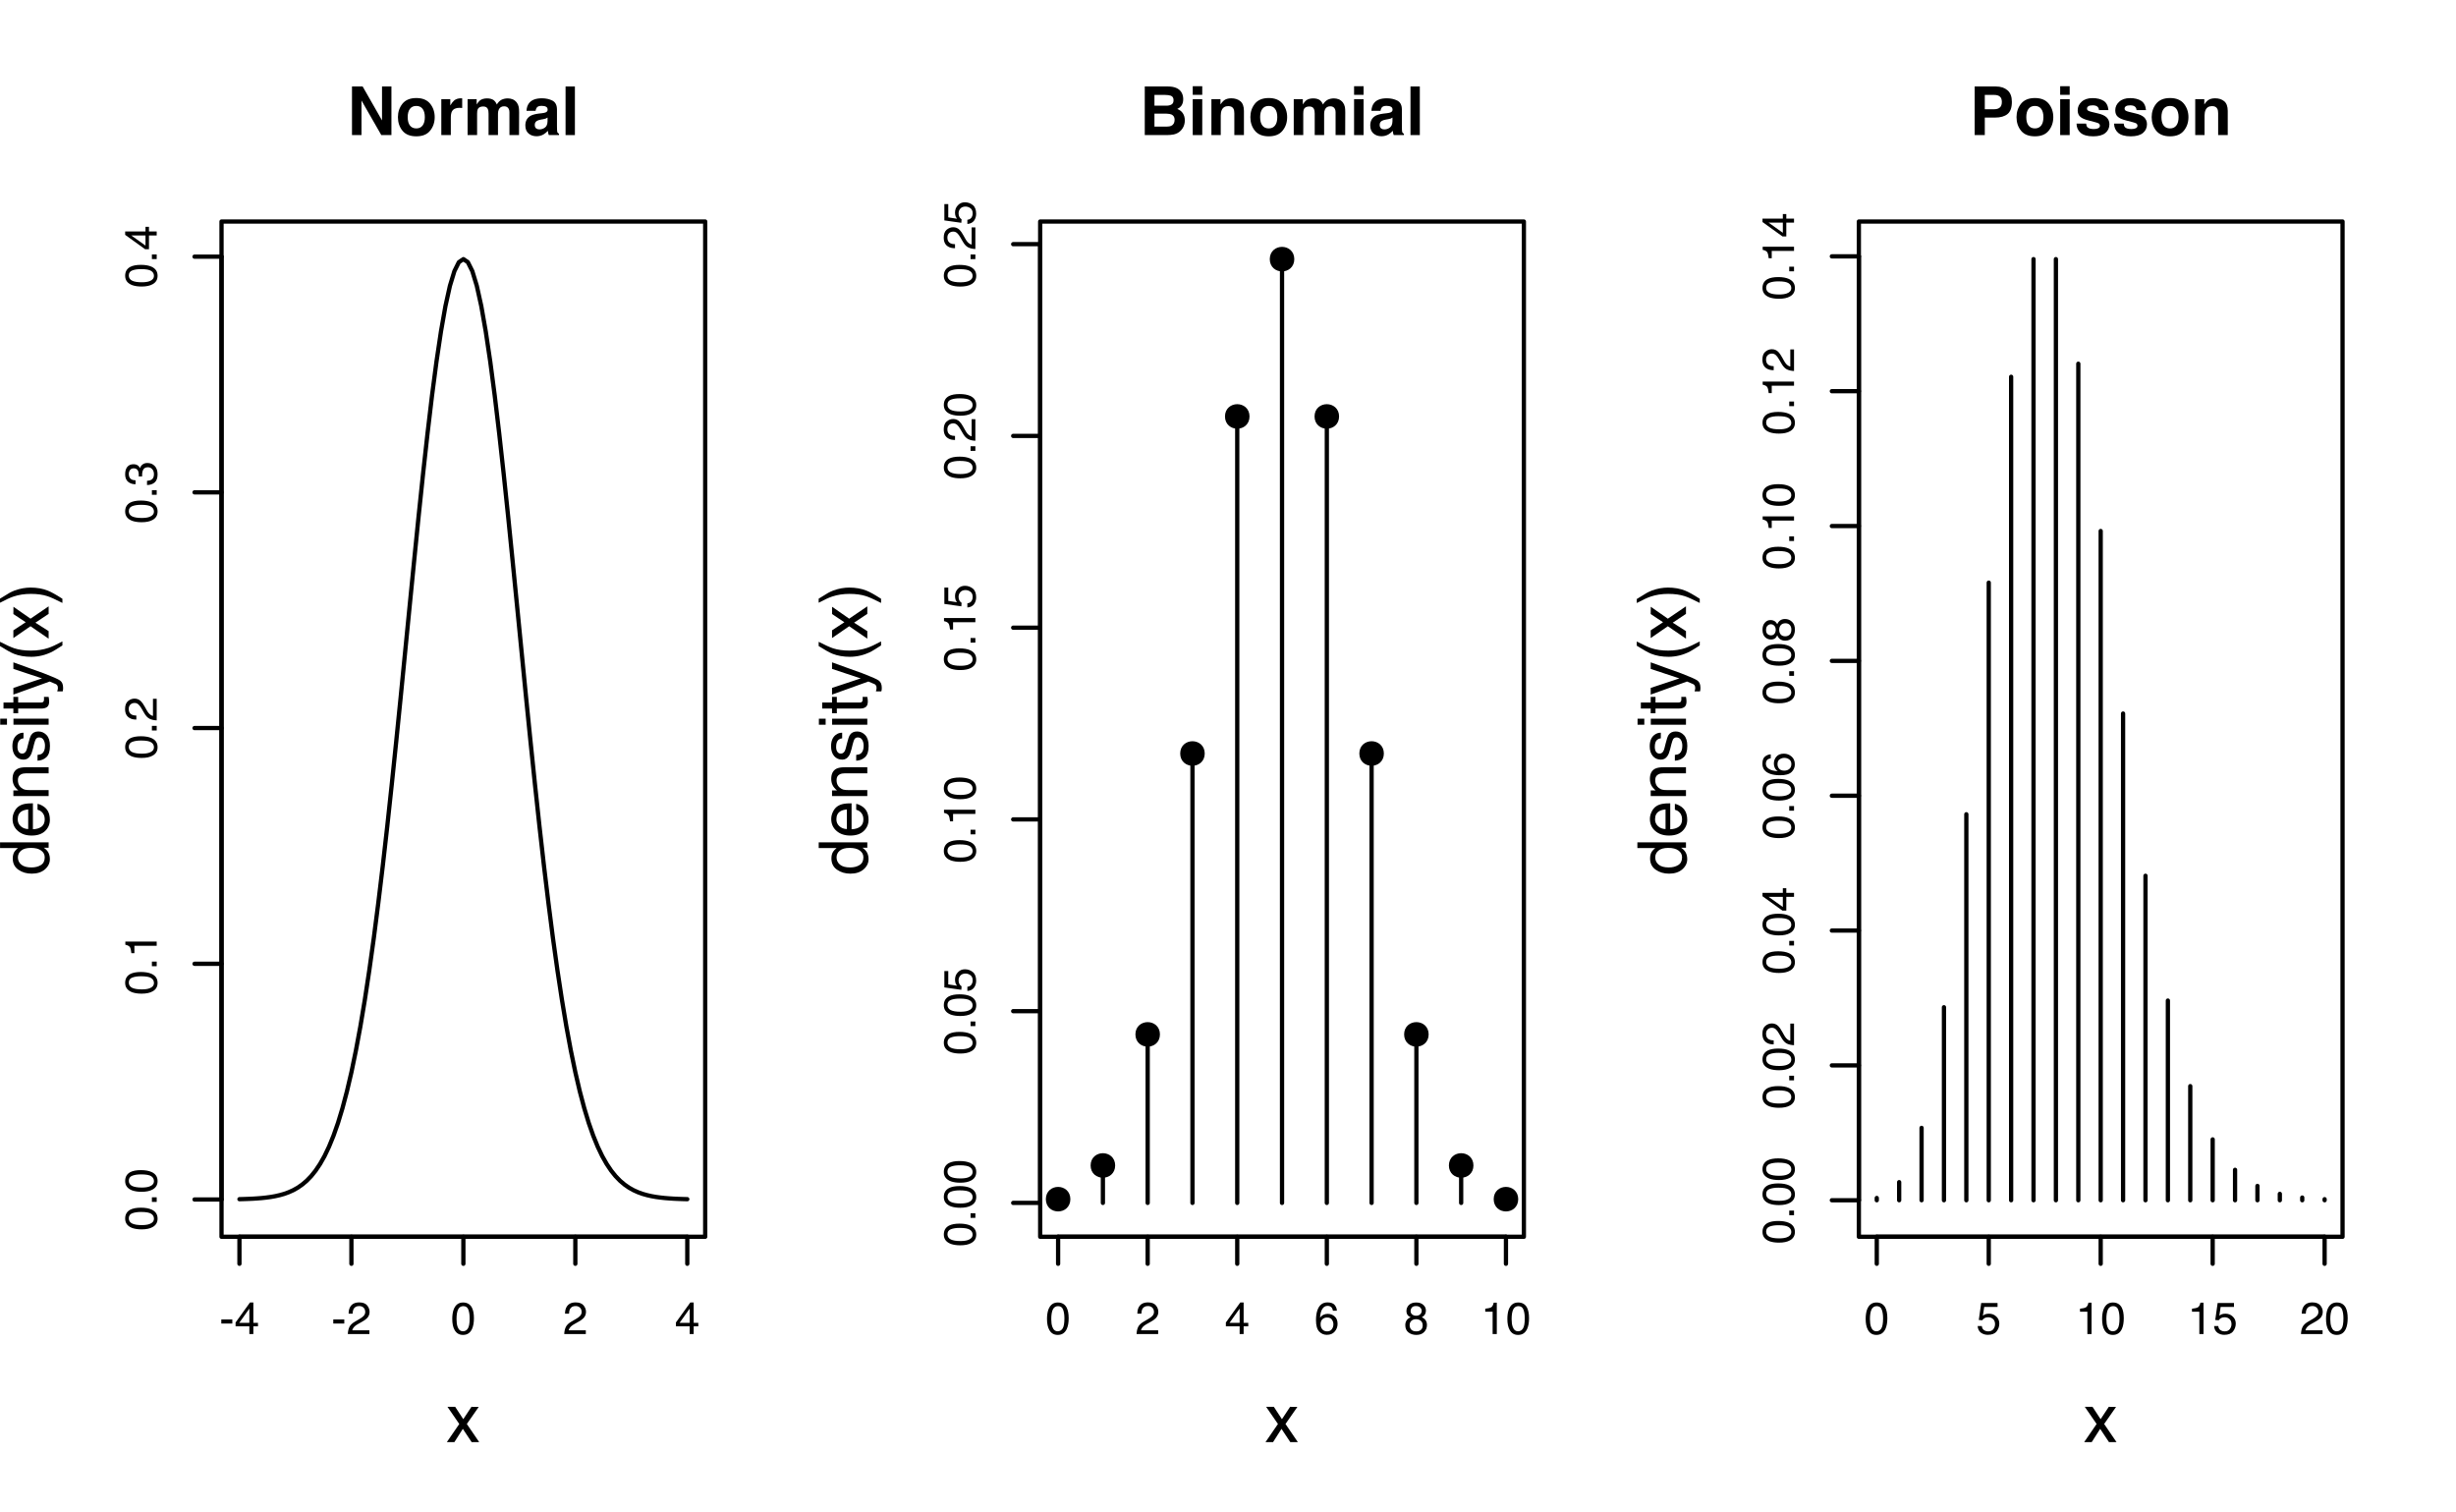 <?xml version="1.0" encoding="UTF-8"?>
<svg xmlns="http://www.w3.org/2000/svg" xmlns:xlink="http://www.w3.org/1999/xlink" width="432pt" height="266pt" viewBox="0 0 432 266" version="1.1">
<defs>
<g>
<symbol overflow="visible" id="glyph0-0">
<path style="stroke:none;" d="M 0.25 0 L 0.25 -5.688 L 4.766 -5.688 L 4.766 0 Z M 4.047 -0.719 L 4.047 -4.969 L 0.969 -4.969 L 0.969 -0.719 Z M 4.047 -0.719 "/>
</symbol>
<symbol overflow="visible" id="glyph0-1">
<path style="stroke:none;" d="M 0.328 -2.562 L 2.266 -2.562 L 2.266 -1.844 L 0.328 -1.844 Z M 0.328 -2.562 "/>
</symbol>
<symbol overflow="visible" id="glyph0-2">
<path style="stroke:none;" d="M 2.625 -1.969 L 2.625 -4.469 L 0.844 -1.969 Z M 2.625 0 L 2.625 -1.359 L 0.203 -1.359 L 0.203 -2.031 L 2.734 -5.547 L 3.328 -5.547 L 3.328 -1.969 L 4.141 -1.969 L 4.141 -1.359 L 3.328 -1.359 L 3.328 0 Z M 2.625 0 "/>
</symbol>
<symbol overflow="visible" id="glyph0-3">
<path style="stroke:none;" d="M 0.25 0 C 0.27 -0.477 0.363 -0.895 0.531 -1.25 C 0.707 -1.602 1.047 -1.922 1.547 -2.203 L 2.297 -2.641 C 2.617 -2.828 2.848 -2.992 2.984 -3.141 C 3.203 -3.348 3.312 -3.594 3.312 -3.875 C 3.312 -4.195 3.211 -4.453 3.016 -4.641 C 2.828 -4.828 2.57 -4.922 2.25 -4.922 C 1.77 -4.922 1.438 -4.738 1.25 -4.375 C 1.156 -4.188 1.102 -3.922 1.094 -3.578 L 0.391 -3.578 C 0.391 -4.055 0.477 -4.445 0.656 -4.75 C 0.957 -5.289 1.488 -5.562 2.25 -5.562 C 2.883 -5.562 3.348 -5.391 3.641 -5.047 C 3.93 -4.703 4.078 -4.32 4.078 -3.906 C 4.078 -3.457 3.922 -3.078 3.609 -2.766 C 3.43 -2.578 3.109 -2.352 2.641 -2.094 L 2.109 -1.797 C 1.859 -1.66 1.66 -1.531 1.516 -1.406 C 1.254 -1.176 1.094 -0.926 1.031 -0.656 L 4.047 -0.656 L 4.047 0 Z M 0.25 0 "/>
</symbol>
<symbol overflow="visible" id="glyph0-4">
<path style="stroke:none;" d="M 2.141 -5.547 C 2.859 -5.547 3.379 -5.25 3.703 -4.656 C 3.941 -4.195 4.062 -3.57 4.062 -2.781 C 4.062 -2.02 3.953 -1.395 3.734 -0.906 C 3.41 -0.195 2.879 0.156 2.141 0.156 C 1.473 0.156 0.977 -0.133 0.656 -0.719 C 0.383 -1.195 0.25 -1.844 0.25 -2.656 C 0.25 -3.281 0.328 -3.82 0.484 -4.281 C 0.797 -5.125 1.348 -5.547 2.141 -5.547 Z M 2.141 -0.484 C 2.492 -0.484 2.773 -0.641 2.984 -0.953 C 3.203 -1.273 3.312 -1.875 3.312 -2.75 C 3.312 -3.375 3.234 -3.891 3.078 -4.297 C 2.93 -4.703 2.633 -4.906 2.188 -4.906 C 1.781 -4.906 1.477 -4.711 1.281 -4.328 C 1.094 -3.941 1 -3.375 1 -2.625 C 1 -2.062 1.062 -1.609 1.188 -1.266 C 1.375 -0.742 1.691 -0.484 2.141 -0.484 Z M 2.141 -0.484 "/>
</symbol>
<symbol overflow="visible" id="glyph0-5">
<path style="stroke:none;" d="M 2.312 -5.562 C 2.938 -5.562 3.367 -5.398 3.609 -5.078 C 3.848 -4.754 3.969 -4.426 3.969 -4.094 L 3.281 -4.094 C 3.238 -4.312 3.176 -4.484 3.094 -4.609 C 2.926 -4.836 2.672 -4.953 2.328 -4.953 C 1.941 -4.953 1.633 -4.77 1.406 -4.406 C 1.176 -4.051 1.047 -3.535 1.016 -2.859 C 1.172 -3.098 1.375 -3.273 1.625 -3.391 C 1.844 -3.492 2.086 -3.547 2.359 -3.547 C 2.828 -3.547 3.234 -3.395 3.578 -3.094 C 3.922 -2.801 4.094 -2.363 4.094 -1.781 C 4.094 -1.27 3.926 -0.82 3.594 -0.438 C 3.27 -0.051 2.805 0.141 2.203 0.141 C 1.68 0.141 1.234 -0.051 0.859 -0.438 C 0.484 -0.832 0.297 -1.5 0.297 -2.438 C 0.297 -3.125 0.379 -3.707 0.547 -4.188 C 0.867 -5.102 1.457 -5.562 2.312 -5.562 Z M 2.266 -0.469 C 2.629 -0.469 2.898 -0.594 3.078 -0.844 C 3.266 -1.094 3.359 -1.383 3.359 -1.719 C 3.359 -2 3.273 -2.266 3.109 -2.516 C 2.953 -2.773 2.66 -2.906 2.234 -2.906 C 1.93 -2.906 1.664 -2.805 1.438 -2.609 C 1.219 -2.41 1.109 -2.113 1.109 -1.719 C 1.109 -1.363 1.207 -1.066 1.406 -0.828 C 1.613 -0.586 1.898 -0.469 2.266 -0.469 Z M 2.266 -0.469 "/>
</symbol>
<symbol overflow="visible" id="glyph0-6">
<path style="stroke:none;" d="M 2.156 -3.219 C 2.457 -3.219 2.695 -3.301 2.875 -3.469 C 3.051 -3.645 3.141 -3.852 3.141 -4.094 C 3.141 -4.289 3.055 -4.477 2.891 -4.656 C 2.723 -4.832 2.469 -4.922 2.125 -4.922 C 1.789 -4.922 1.551 -4.832 1.406 -4.656 C 1.258 -4.477 1.188 -4.273 1.188 -4.047 C 1.188 -3.785 1.281 -3.582 1.469 -3.438 C 1.664 -3.289 1.895 -3.219 2.156 -3.219 Z M 2.203 -0.469 C 2.523 -0.469 2.789 -0.555 3 -0.734 C 3.207 -0.91 3.312 -1.172 3.312 -1.516 C 3.312 -1.867 3.203 -2.141 2.984 -2.328 C 2.766 -2.516 2.484 -2.609 2.141 -2.609 C 1.805 -2.609 1.535 -2.516 1.328 -2.328 C 1.117 -2.141 1.016 -1.879 1.016 -1.547 C 1.016 -1.254 1.109 -1 1.297 -0.781 C 1.492 -0.57 1.797 -0.469 2.203 -0.469 Z M 1.203 -2.953 C 1.016 -3.035 0.863 -3.129 0.75 -3.234 C 0.551 -3.441 0.453 -3.711 0.453 -4.047 C 0.453 -4.461 0.598 -4.816 0.891 -5.109 C 1.191 -5.398 1.617 -5.547 2.172 -5.547 C 2.703 -5.547 3.117 -5.406 3.422 -5.125 C 3.723 -4.852 3.875 -4.531 3.875 -4.156 C 3.875 -3.812 3.785 -3.531 3.609 -3.312 C 3.516 -3.195 3.363 -3.078 3.156 -2.953 C 3.383 -2.848 3.562 -2.727 3.688 -2.594 C 3.938 -2.332 4.062 -2 4.062 -1.594 C 4.062 -1.102 3.895 -0.688 3.562 -0.344 C 3.238 -0.008 2.781 0.156 2.188 0.156 C 1.645 0.156 1.188 0.008 0.812 -0.281 C 0.438 -0.57 0.25 -1 0.25 -1.562 C 0.25 -1.883 0.328 -2.164 0.484 -2.406 C 0.648 -2.645 0.891 -2.828 1.203 -2.953 Z M 1.203 -2.953 "/>
</symbol>
<symbol overflow="visible" id="glyph0-7">
<path style="stroke:none;" d="M 0.766 -3.922 L 0.766 -4.453 C 1.266 -4.504 1.613 -4.586 1.812 -4.703 C 2.008 -4.816 2.156 -5.086 2.25 -5.516 L 2.797 -5.516 L 2.797 0 L 2.062 0 L 2.062 -3.922 Z M 0.766 -3.922 "/>
</symbol>
<symbol overflow="visible" id="glyph0-8">
<path style="stroke:none;" d="M 0.984 -1.406 C 1.023 -1.008 1.207 -0.738 1.531 -0.594 C 1.695 -0.508 1.891 -0.469 2.109 -0.469 C 2.516 -0.469 2.816 -0.598 3.016 -0.859 C 3.211 -1.129 3.312 -1.422 3.312 -1.734 C 3.312 -2.129 3.191 -2.43 2.953 -2.641 C 2.723 -2.848 2.441 -2.953 2.109 -2.953 C 1.867 -2.953 1.66 -2.906 1.484 -2.812 C 1.316 -2.719 1.176 -2.586 1.062 -2.422 L 0.453 -2.469 L 0.875 -5.453 L 3.75 -5.453 L 3.75 -4.766 L 1.406 -4.766 L 1.172 -3.234 C 1.297 -3.328 1.414 -3.398 1.531 -3.453 C 1.738 -3.535 1.977 -3.578 2.25 -3.578 C 2.758 -3.578 3.188 -3.41 3.531 -3.078 C 3.883 -2.754 4.062 -2.344 4.062 -1.844 C 4.062 -1.32 3.898 -0.859 3.578 -0.453 C 3.254 -0.055 2.738 0.141 2.031 0.141 C 1.582 0.141 1.18 0.016 0.828 -0.234 C 0.484 -0.492 0.289 -0.883 0.25 -1.406 Z M 0.984 -1.406 "/>
</symbol>
<symbol overflow="visible" id="glyph1-0">
<path style="stroke:none;" d="M 0 -0.25 L -5.688 -0.25 L -5.688 -4.766 L 0 -4.766 Z M -0.719 -4.047 L -4.969 -4.047 L -4.969 -0.969 L -0.719 -0.969 Z M -0.719 -4.047 "/>
</symbol>
<symbol overflow="visible" id="glyph1-1">
<path style="stroke:none;" d="M -5.547 -2.141 C -5.547 -2.859 -5.25 -3.379 -4.656 -3.703 C -4.195 -3.941 -3.57 -4.062 -2.781 -4.062 C -2.02 -4.062 -1.395 -3.953 -0.906 -3.734 C -0.195 -3.41 0.156 -2.879 0.156 -2.141 C 0.156 -1.473 -0.133 -0.977 -0.719 -0.656 C -1.195 -0.383 -1.844 -0.25 -2.656 -0.25 C -3.281 -0.25 -3.82 -0.328 -4.281 -0.484 C -5.125 -0.797 -5.547 -1.348 -5.547 -2.141 Z M -0.484 -2.141 C -0.484 -2.492 -0.641 -2.773 -0.953 -2.984 C -1.273 -3.203 -1.875 -3.312 -2.75 -3.312 C -3.375 -3.312 -3.891 -3.234 -4.297 -3.078 C -4.703 -2.93 -4.906 -2.633 -4.906 -2.188 C -4.906 -1.781 -4.711 -1.477 -4.328 -1.281 C -3.941 -1.094 -3.375 -1 -2.625 -1 C -2.062 -1 -1.609 -1.062 -1.266 -1.188 C -0.742 -1.375 -0.484 -1.691 -0.484 -2.141 Z M -0.484 -2.141 "/>
</symbol>
<symbol overflow="visible" id="glyph1-2">
<path style="stroke:none;" d="M -0.844 -0.672 L -0.844 -1.484 L 0 -1.484 L 0 -0.672 Z M -0.844 -0.672 "/>
</symbol>
<symbol overflow="visible" id="glyph1-3">
<path style="stroke:none;" d="M -3.922 -0.766 L -4.453 -0.766 C -4.504 -1.266 -4.586 -1.613 -4.703 -1.812 C -4.816 -2.008 -5.086 -2.156 -5.516 -2.25 L -5.516 -2.797 L 0 -2.797 L 0 -2.062 L -3.922 -2.062 Z M -3.922 -0.766 "/>
</symbol>
<symbol overflow="visible" id="glyph1-4">
<path style="stroke:none;" d="M 0 -0.25 C -0.477 -0.27 -0.895 -0.363 -1.25 -0.531 C -1.602 -0.707 -1.922 -1.047 -2.203 -1.547 L -2.641 -2.297 C -2.828 -2.617 -2.992 -2.848 -3.141 -2.984 C -3.348 -3.203 -3.594 -3.312 -3.875 -3.312 C -4.195 -3.312 -4.453 -3.211 -4.641 -3.016 C -4.828 -2.828 -4.922 -2.57 -4.922 -2.25 C -4.922 -1.77 -4.738 -1.438 -4.375 -1.25 C -4.188 -1.156 -3.922 -1.102 -3.578 -1.094 L -3.578 -0.391 C -4.055 -0.391 -4.445 -0.477 -4.75 -0.656 C -5.289 -0.957 -5.562 -1.488 -5.562 -2.25 C -5.562 -2.883 -5.391 -3.348 -5.047 -3.641 C -4.703 -3.93 -4.32 -4.078 -3.906 -4.078 C -3.457 -4.078 -3.078 -3.922 -2.766 -3.609 C -2.578 -3.43 -2.352 -3.109 -2.094 -2.641 L -1.797 -2.109 C -1.66 -1.859 -1.531 -1.66 -1.406 -1.516 C -1.176 -1.254 -0.926 -1.094 -0.656 -1.031 L -0.656 -4.047 L 0 -4.047 Z M 0 -0.25 "/>
</symbol>
<symbol overflow="visible" id="glyph1-5">
<path style="stroke:none;" d="M 0.156 -2.062 C 0.156 -1.406 -0.02 -0.926 -0.375 -0.625 C -0.738 -0.332 -1.18 -0.188 -1.703 -0.188 L -1.703 -0.922 C -1.348 -0.953 -1.086 -1.02 -0.922 -1.125 C -0.629 -1.301 -0.484 -1.625 -0.484 -2.094 C -0.484 -2.457 -0.582 -2.75 -0.781 -2.969 C -0.977 -3.195 -1.227 -3.312 -1.531 -3.312 C -1.914 -3.312 -2.18 -3.191 -2.328 -2.953 C -2.484 -2.723 -2.562 -2.398 -2.562 -1.984 C -2.562 -1.941 -2.562 -1.895 -2.562 -1.844 C -2.562 -1.801 -2.562 -1.754 -2.562 -1.703 L -3.172 -1.703 C -3.16 -1.773 -3.156 -1.832 -3.156 -1.875 C -3.156 -1.926 -3.156 -1.984 -3.156 -2.047 C -3.156 -2.305 -3.195 -2.52 -3.281 -2.688 C -3.426 -2.977 -3.68 -3.125 -4.047 -3.125 C -4.328 -3.125 -4.539 -3.023 -4.688 -2.828 C -4.832 -2.629 -4.906 -2.398 -4.906 -2.141 C -4.906 -1.68 -4.754 -1.363 -4.453 -1.188 C -4.273 -1.082 -4.031 -1.023 -3.719 -1.016 L -3.719 -0.328 C -4.133 -0.328 -4.484 -0.41 -4.766 -0.578 C -5.285 -0.859 -5.547 -1.359 -5.547 -2.078 C -5.547 -2.641 -5.422 -3.07 -5.172 -3.375 C -4.922 -3.688 -4.555 -3.844 -4.078 -3.844 C -3.734 -3.844 -3.457 -3.754 -3.25 -3.578 C -3.113 -3.461 -3.008 -3.316 -2.938 -3.141 C -2.852 -3.422 -2.695 -3.645 -2.469 -3.812 C -2.25 -3.977 -1.973 -4.062 -1.641 -4.062 C -1.109 -4.062 -0.676 -3.883 -0.344 -3.531 C -0.008 -3.188 0.156 -2.695 0.156 -2.062 Z M 0.156 -2.062 "/>
</symbol>
<symbol overflow="visible" id="glyph1-6">
<path style="stroke:none;" d="M -1.969 -2.625 L -4.469 -2.625 L -1.969 -0.844 Z M 0 -2.625 L -1.359 -2.625 L -1.359 -0.203 L -2.031 -0.203 L -5.547 -2.734 L -5.547 -3.328 L -1.969 -3.328 L -1.969 -4.141 L -1.359 -4.141 L -1.359 -3.328 L 0 -3.328 Z M 0 -2.625 "/>
</symbol>
<symbol overflow="visible" id="glyph1-7">
<path style="stroke:none;" d="M -1.406 -0.984 C -1.008 -1.023 -0.738 -1.207 -0.594 -1.531 C -0.508 -1.695 -0.469 -1.891 -0.469 -2.109 C -0.469 -2.516 -0.598 -2.816 -0.859 -3.016 C -1.129 -3.211 -1.422 -3.312 -1.734 -3.312 C -2.129 -3.312 -2.43 -3.191 -2.641 -2.953 C -2.848 -2.723 -2.953 -2.441 -2.953 -2.109 C -2.953 -1.867 -2.906 -1.66 -2.812 -1.484 C -2.719 -1.316 -2.586 -1.176 -2.422 -1.062 L -2.469 -0.453 L -5.453 -0.875 L -5.453 -3.75 L -4.766 -3.75 L -4.766 -1.406 L -3.234 -1.172 C -3.328 -1.297 -3.398 -1.414 -3.453 -1.531 C -3.535 -1.738 -3.578 -1.977 -3.578 -2.25 C -3.578 -2.758 -3.41 -3.188 -3.078 -3.531 C -2.754 -3.883 -2.344 -4.062 -1.844 -4.062 C -1.32 -4.062 -0.859 -3.898 -0.453 -3.578 C -0.055 -3.254 0.141 -2.738 0.141 -2.031 C 0.141 -1.582 0.016 -1.18 -0.234 -0.828 C -0.492 -0.484 -0.883 -0.289 -1.406 -0.25 Z M -1.406 -0.984 "/>
</symbol>
<symbol overflow="visible" id="glyph1-8">
<path style="stroke:none;" d="M -5.562 -2.312 C -5.562 -2.938 -5.398 -3.367 -5.078 -3.609 C -4.754 -3.848 -4.426 -3.969 -4.094 -3.969 L -4.094 -3.281 C -4.312 -3.238 -4.484 -3.176 -4.609 -3.094 C -4.836 -2.926 -4.953 -2.672 -4.953 -2.328 C -4.953 -1.941 -4.77 -1.633 -4.406 -1.406 C -4.051 -1.176 -3.535 -1.047 -2.859 -1.016 C -3.098 -1.172 -3.273 -1.375 -3.391 -1.625 C -3.492 -1.844 -3.547 -2.086 -3.547 -2.359 C -3.547 -2.828 -3.395 -3.234 -3.094 -3.578 C -2.801 -3.922 -2.363 -4.094 -1.781 -4.094 C -1.27 -4.094 -0.82 -3.926 -0.438 -3.594 C -0.051 -3.27 0.141 -2.805 0.141 -2.203 C 0.141 -1.68 -0.051 -1.234 -0.438 -0.859 C -0.832 -0.484 -1.5 -0.297 -2.438 -0.297 C -3.125 -0.297 -3.707 -0.379 -4.188 -0.547 C -5.102 -0.867 -5.562 -1.457 -5.562 -2.312 Z M -0.469 -2.266 C -0.469 -2.629 -0.594 -2.898 -0.844 -3.078 C -1.094 -3.266 -1.383 -3.359 -1.719 -3.359 C -2 -3.359 -2.266 -3.273 -2.516 -3.109 C -2.773 -2.953 -2.906 -2.66 -2.906 -2.234 C -2.906 -1.93 -2.805 -1.664 -2.609 -1.438 C -2.41 -1.219 -2.113 -1.109 -1.719 -1.109 C -1.363 -1.109 -1.066 -1.207 -0.828 -1.406 C -0.586 -1.613 -0.469 -1.898 -0.469 -2.266 Z M -0.469 -2.266 "/>
</symbol>
<symbol overflow="visible" id="glyph1-9">
<path style="stroke:none;" d="M -3.219 -2.156 C -3.219 -2.457 -3.301 -2.695 -3.469 -2.875 C -3.645 -3.051 -3.852 -3.141 -4.094 -3.141 C -4.289 -3.141 -4.477 -3.055 -4.656 -2.891 C -4.832 -2.723 -4.922 -2.469 -4.922 -2.125 C -4.922 -1.789 -4.832 -1.551 -4.656 -1.406 C -4.477 -1.258 -4.273 -1.188 -4.047 -1.188 C -3.785 -1.188 -3.582 -1.281 -3.438 -1.469 C -3.289 -1.664 -3.219 -1.895 -3.219 -2.156 Z M -0.469 -2.203 C -0.469 -2.523 -0.555 -2.789 -0.734 -3 C -0.91 -3.207 -1.172 -3.312 -1.516 -3.312 C -1.867 -3.312 -2.141 -3.203 -2.328 -2.984 C -2.516 -2.766 -2.609 -2.484 -2.609 -2.141 C -2.609 -1.805 -2.516 -1.535 -2.328 -1.328 C -2.141 -1.117 -1.879 -1.016 -1.547 -1.016 C -1.254 -1.016 -1 -1.109 -0.781 -1.297 C -0.57 -1.492 -0.469 -1.797 -0.469 -2.203 Z M -2.953 -1.203 C -3.035 -1.016 -3.129 -0.863 -3.234 -0.75 C -3.441 -0.551 -3.711 -0.453 -4.047 -0.453 C -4.461 -0.453 -4.816 -0.598 -5.109 -0.891 C -5.398 -1.191 -5.547 -1.617 -5.547 -2.172 C -5.547 -2.703 -5.406 -3.117 -5.125 -3.422 C -4.852 -3.723 -4.531 -3.875 -4.156 -3.875 C -3.812 -3.875 -3.531 -3.785 -3.312 -3.609 C -3.195 -3.516 -3.078 -3.363 -2.953 -3.156 C -2.848 -3.383 -2.727 -3.562 -2.594 -3.688 C -2.332 -3.938 -2 -4.062 -1.594 -4.062 C -1.102 -4.062 -0.688 -3.895 -0.344 -3.562 C -0.008 -3.238 0.156 -2.781 0.156 -2.188 C 0.156 -1.645 0.008 -1.188 -0.281 -0.812 C -0.57 -0.438 -1 -0.25 -1.562 -0.25 C -1.883 -0.25 -2.164 -0.328 -2.406 -0.484 C -2.645 -0.648 -2.828 -0.891 -2.953 -1.203 Z M -2.953 -1.203 "/>
</symbol>
<symbol overflow="visible" id="glyph2-0">
<path style="stroke:none;" d="M 0.891 -8.547 L 7.781 -8.547 L 7.781 0 L 0.891 0 Z M 6.703 -1.062 L 6.703 -7.484 L 1.953 -7.484 L 1.953 -1.062 Z M 6.703 -1.062 "/>
</symbol>
<symbol overflow="visible" id="glyph2-1">
<path style="stroke:none;" d="M 7.812 0 L 6.031 0 L 2.547 -6.078 L 2.547 0 L 0.875 0 L 0.875 -8.547 L 2.75 -8.547 L 6.156 -2.578 L 6.156 -8.547 L 7.812 -8.547 Z M 7.812 0 "/>
</symbol>
<symbol overflow="visible" id="glyph2-2">
<path style="stroke:none;" d="M 6.047 -5.516 C 6.578 -4.848 6.844 -4.062 6.844 -3.156 C 6.844 -2.219 6.57 -1.422 6.031 -0.766 C 5.5 -0.109 4.691 0.219 3.609 0.219 C 2.523 0.219 1.711 -0.109 1.172 -0.766 C 0.641 -1.422 0.375 -2.219 0.375 -3.156 C 0.375 -4.062 0.641 -4.848 1.172 -5.516 C 1.711 -6.18 2.523 -6.516 3.609 -6.516 C 4.691 -6.516 5.504 -6.18 6.047 -5.516 Z M 3.609 -5.125 C 3.117 -5.125 2.742 -4.953 2.484 -4.609 C 2.223 -4.266 2.094 -3.781 2.094 -3.156 C 2.094 -2.52 2.223 -2.031 2.484 -1.688 C 2.742 -1.344 3.117 -1.172 3.609 -1.172 C 4.086 -1.172 4.457 -1.344 4.719 -1.688 C 4.977 -2.031 5.109 -2.52 5.109 -3.156 C 5.109 -3.781 4.977 -4.266 4.719 -4.609 C 4.457 -4.953 4.086 -5.125 3.609 -5.125 Z M 3.609 -5.125 "/>
</symbol>
<symbol overflow="visible" id="glyph2-3">
<path style="stroke:none;" d="M 3.953 -4.797 C 3.285 -4.797 2.836 -4.578 2.609 -4.141 C 2.484 -3.898 2.422 -3.523 2.422 -3.016 L 2.422 0 L 0.75 0 L 0.75 -6.312 L 2.328 -6.312 L 2.328 -5.219 C 2.586 -5.633 2.812 -5.922 3 -6.078 C 3.312 -6.336 3.711 -6.469 4.203 -6.469 C 4.234 -6.469 4.258 -6.469 4.281 -6.469 C 4.301 -6.469 4.348 -6.461 4.422 -6.453 L 4.422 -4.766 C 4.316 -4.773 4.223 -4.781 4.141 -4.781 C 4.066 -4.789 4.004 -4.797 3.953 -4.797 Z M 3.953 -4.797 "/>
</symbol>
<symbol overflow="visible" id="glyph2-4">
<path style="stroke:none;" d="M 4.312 -4.578 C 4.176 -4.879 3.906 -5.031 3.5 -5.031 C 3.031 -5.031 2.711 -4.879 2.547 -4.578 C 2.461 -4.398 2.422 -4.141 2.422 -3.797 L 2.422 0 L 0.75 0 L 0.75 -6.312 L 2.344 -6.312 L 2.344 -5.391 C 2.551 -5.711 2.742 -5.945 2.922 -6.094 C 3.242 -6.332 3.66 -6.453 4.172 -6.453 C 4.66 -6.453 5.051 -6.348 5.344 -6.141 C 5.582 -5.941 5.766 -5.688 5.891 -5.375 C 6.109 -5.75 6.379 -6.023 6.703 -6.203 C 7.035 -6.367 7.41 -6.453 7.828 -6.453 C 8.109 -6.453 8.383 -6.398 8.656 -6.297 C 8.926 -6.191 9.172 -6.004 9.391 -5.734 C 9.566 -5.504 9.688 -5.234 9.75 -4.922 C 9.789 -4.703 9.812 -4.391 9.812 -3.984 L 9.797 0 L 8.109 0 L 8.109 -4.031 C 8.109 -4.27 8.066 -4.461 7.984 -4.609 C 7.836 -4.91 7.566 -5.062 7.172 -5.062 C 6.723 -5.062 6.41 -4.867 6.234 -4.484 C 6.141 -4.285 6.094 -4.047 6.094 -3.766 L 6.094 0 L 4.438 0 L 4.438 -3.766 C 4.438 -4.141 4.395 -4.41 4.312 -4.578 Z M 4.312 -4.578 "/>
</symbol>
<symbol overflow="visible" id="glyph2-5">
<path style="stroke:none;" d="M 1.016 -5.641 C 1.453 -6.191 2.203 -6.469 3.266 -6.469 C 3.953 -6.469 4.566 -6.332 5.109 -6.062 C 5.641 -5.781 5.906 -5.258 5.906 -4.5 L 5.906 -1.609 C 5.906 -1.398 5.91 -1.156 5.922 -0.875 C 5.93 -0.656 5.961 -0.504 6.016 -0.422 C 6.066 -0.348 6.148 -0.289 6.266 -0.25 L 6.266 0 L 4.469 0 C 4.414 -0.125 4.379 -0.242 4.359 -0.359 C 4.336 -0.473 4.32 -0.602 4.312 -0.75 C 4.082 -0.5 3.82 -0.285 3.531 -0.109 C 3.164 0.098 2.758 0.203 2.312 0.203 C 1.75 0.203 1.281 0.039 0.906 -0.281 C 0.531 -0.613 0.344 -1.082 0.344 -1.688 C 0.344 -2.457 0.641 -3.02 1.234 -3.375 C 1.566 -3.562 2.051 -3.695 2.688 -3.781 L 3.25 -3.844 C 3.562 -3.883 3.781 -3.93 3.906 -3.984 C 4.145 -4.086 4.266 -4.242 4.266 -4.453 C 4.266 -4.711 4.172 -4.891 3.984 -4.984 C 3.805 -5.086 3.547 -5.141 3.203 -5.141 C 2.805 -5.141 2.531 -5.047 2.375 -4.859 C 2.258 -4.711 2.18 -4.516 2.141 -4.266 L 0.547 -4.266 C 0.578 -4.828 0.734 -5.285 1.016 -5.641 Z M 2.234 -1.188 C 2.391 -1.062 2.582 -1 2.812 -1 C 3.164 -1 3.488 -1.102 3.781 -1.312 C 4.082 -1.52 4.238 -1.898 4.25 -2.453 L 4.25 -3.078 C 4.145 -3.004 4.039 -2.945 3.938 -2.906 C 3.832 -2.875 3.688 -2.836 3.5 -2.797 L 3.125 -2.734 C 2.781 -2.672 2.535 -2.594 2.391 -2.5 C 2.129 -2.352 2 -2.117 2 -1.797 C 2 -1.516 2.078 -1.312 2.234 -1.188 Z M 2.234 -1.188 "/>
</symbol>
<symbol overflow="visible" id="glyph2-6">
<path style="stroke:none;" d="M 0.812 -8.547 L 2.453 -8.547 L 2.453 0 L 0.812 0 Z M 0.812 -8.547 "/>
</symbol>
<symbol overflow="visible" id="glyph2-7">
<path style="stroke:none;" d="M 4.812 0 L 0.938 0 L 0.938 -8.547 L 5.078 -8.547 C 6.129 -8.535 6.875 -8.234 7.312 -7.641 C 7.57 -7.273 7.703 -6.836 7.703 -6.328 C 7.703 -5.805 7.57 -5.391 7.312 -5.078 C 7.164 -4.898 6.945 -4.738 6.656 -4.594 C 7.094 -4.426 7.422 -4.172 7.641 -3.828 C 7.867 -3.484 7.984 -3.066 7.984 -2.578 C 7.984 -2.078 7.859 -1.625 7.609 -1.219 C 7.441 -0.945 7.238 -0.723 7 -0.547 C 6.719 -0.336 6.391 -0.191 6.016 -0.109 C 5.648 -0.035 5.25 0 4.812 0 Z M 4.766 -3.766 L 2.641 -3.766 L 2.641 -1.484 L 4.734 -1.484 C 5.109 -1.484 5.398 -1.535 5.609 -1.641 C 5.992 -1.816 6.188 -2.172 6.188 -2.703 C 6.188 -3.148 6 -3.457 5.625 -3.625 C 5.426 -3.707 5.141 -3.754 4.766 -3.766 Z M 5.656 -5.391 C 5.883 -5.523 6 -5.773 6 -6.141 C 6 -6.535 5.844 -6.797 5.531 -6.922 C 5.27 -7.016 4.93 -7.062 4.516 -7.062 L 2.641 -7.062 L 2.641 -5.172 L 4.734 -5.172 C 5.109 -5.172 5.414 -5.242 5.656 -5.391 Z M 5.656 -5.391 "/>
</symbol>
<symbol overflow="visible" id="glyph2-8">
<path style="stroke:none;" d="M 2.469 -6.312 L 2.469 0 L 0.797 0 L 0.797 -6.312 Z M 2.469 -8.594 L 2.469 -7.078 L 0.797 -7.078 L 0.797 -8.594 Z M 2.469 -8.594 "/>
</symbol>
<symbol overflow="visible" id="glyph2-9">
<path style="stroke:none;" d="M 3.75 -5.094 C 3.188 -5.094 2.801 -4.859 2.594 -4.391 C 2.477 -4.129 2.422 -3.805 2.422 -3.422 L 2.422 0 L 0.781 0 L 0.781 -6.312 L 2.375 -6.312 L 2.375 -5.391 C 2.594 -5.711 2.797 -5.945 2.984 -6.094 C 3.316 -6.344 3.742 -6.469 4.266 -6.469 C 4.922 -6.469 5.457 -6.297 5.875 -5.953 C 6.289 -5.609 6.5 -5.039 6.5 -4.25 L 6.5 0 L 4.812 0 L 4.812 -3.844 C 4.812 -4.176 4.766 -4.43 4.672 -4.609 C 4.516 -4.93 4.207 -5.094 3.75 -5.094 Z M 3.75 -5.094 "/>
</symbol>
<symbol overflow="visible" id="glyph2-10">
<path style="stroke:none;" d="M 4.531 -3.078 L 2.719 -3.078 L 2.719 0 L 0.938 0 L 0.938 -8.547 L 4.672 -8.547 C 5.523 -8.547 6.207 -8.32 6.719 -7.875 C 7.227 -7.438 7.484 -6.758 7.484 -5.844 C 7.484 -4.832 7.227 -4.117 6.719 -3.703 C 6.207 -3.285 5.477 -3.078 4.531 -3.078 Z M 5.375 -4.859 C 5.602 -5.055 5.719 -5.379 5.719 -5.828 C 5.719 -6.273 5.598 -6.594 5.359 -6.781 C 5.129 -6.969 4.805 -7.062 4.391 -7.062 L 2.719 -7.062 L 2.719 -4.547 L 4.391 -4.547 C 4.805 -4.547 5.133 -4.648 5.375 -4.859 Z M 5.375 -4.859 "/>
</symbol>
<symbol overflow="visible" id="glyph2-11">
<path style="stroke:none;" d="M 5.125 -6.031 C 5.625 -5.719 5.91 -5.172 5.984 -4.391 L 4.328 -4.391 C 4.305 -4.609 4.242 -4.781 4.141 -4.906 C 3.961 -5.125 3.656 -5.234 3.219 -5.234 C 2.852 -5.234 2.594 -5.176 2.438 -5.062 C 2.289 -4.957 2.219 -4.828 2.219 -4.672 C 2.219 -4.484 2.301 -4.348 2.469 -4.266 C 2.625 -4.172 3.195 -4.016 4.188 -3.797 C 4.844 -3.648 5.336 -3.422 5.672 -3.109 C 5.992 -2.785 6.156 -2.383 6.156 -1.906 C 6.156 -1.281 5.922 -0.77 5.453 -0.375 C 4.984 0.02 4.266 0.219 3.297 0.219 C 2.297 0.219 1.555 0.008 1.078 -0.406 C 0.609 -0.832 0.375 -1.367 0.375 -2.016 L 2.062 -2.016 C 2.094 -1.723 2.164 -1.516 2.281 -1.391 C 2.488 -1.172 2.867 -1.062 3.422 -1.062 C 3.742 -1.062 4 -1.109 4.188 -1.203 C 4.383 -1.297 4.484 -1.441 4.484 -1.641 C 4.484 -1.828 4.406 -1.969 4.25 -2.062 C 4.094 -2.156 3.52 -2.32 2.531 -2.562 C 1.812 -2.738 1.305 -2.961 1.016 -3.234 C 0.723 -3.492 0.578 -3.867 0.578 -4.359 C 0.578 -4.941 0.805 -5.441 1.266 -5.859 C 1.723 -6.285 2.363 -6.5 3.188 -6.5 C 3.977 -6.5 4.625 -6.344 5.125 -6.031 Z M 5.125 -6.031 "/>
</symbol>
<symbol overflow="visible" id="glyph3-0">
<path style="stroke:none;" d="M 0.375 0 L 0.375 -8.516 L 7.141 -8.516 L 7.141 0 Z M 6.078 -1.062 L 6.078 -7.453 L 1.453 -7.453 L 1.453 -1.062 Z M 6.078 -1.062 "/>
</symbol>
<symbol overflow="visible" id="glyph3-1">
<path style="stroke:none;" d="M 0.172 -6.203 L 1.531 -6.203 L 2.953 -4.031 L 4.391 -6.203 L 5.672 -6.188 L 3.578 -3.188 L 5.75 0 L 4.422 0 L 2.875 -2.328 L 1.391 0 L 0.062 0 L 2.25 -3.188 Z M 0.172 -6.203 "/>
</symbol>
<symbol overflow="visible" id="glyph4-0">
<path style="stroke:none;" d="M 0 -0.375 L -8.516 -0.375 L -8.516 -7.141 L 0 -7.141 Z M -1.062 -6.078 L -7.453 -6.078 L -7.453 -1.453 L -1.062 -1.453 Z M -1.062 -6.078 "/>
</symbol>
<symbol overflow="visible" id="glyph4-1">
<path style="stroke:none;" d="M -3.031 -1.422 C -2.363 -1.422 -1.805 -1.562 -1.359 -1.844 C -0.91 -2.125 -0.688 -2.578 -0.688 -3.203 C -0.688 -3.691 -0.895 -4.086 -1.312 -4.391 C -1.727 -4.703 -2.328 -4.859 -3.109 -4.859 C -3.891 -4.859 -4.469 -4.695 -4.844 -4.375 C -5.219 -4.062 -5.406 -3.664 -5.406 -3.188 C -5.406 -2.664 -5.203 -2.238 -4.797 -1.906 C -4.398 -1.582 -3.812 -1.422 -3.031 -1.422 Z M -6.312 -3 C -6.312 -3.477 -6.211 -3.875 -6.016 -4.188 C -5.898 -4.375 -5.695 -4.586 -5.406 -4.828 L -8.547 -4.828 L -8.547 -5.828 L 0 -5.828 L 0 -4.891 L -0.859 -4.891 C -0.484 -4.641 -0.207 -4.348 -0.031 -4.016 C 0.133 -3.691 0.219 -3.312 0.219 -2.875 C 0.219 -2.188 -0.07 -1.586 -0.656 -1.078 C -1.238 -0.578 -2.008 -0.328 -2.969 -0.328 C -3.875 -0.328 -4.656 -0.555 -5.312 -1.016 C -5.977 -1.473 -6.312 -2.133 -6.312 -3 Z M -6.312 -3 "/>
</symbol>
<symbol overflow="visible" id="glyph4-2">
<path style="stroke:none;" d="M -6.344 -3.344 C -6.344 -3.789 -6.238 -4.219 -6.031 -4.625 C -5.832 -5.039 -5.566 -5.359 -5.234 -5.578 C -4.922 -5.785 -4.555 -5.926 -4.141 -6 C -3.859 -6.062 -3.398 -6.094 -2.766 -6.094 L -2.766 -1.531 C -2.141 -1.551 -1.633 -1.703 -1.25 -1.984 C -0.875 -2.266 -0.688 -2.695 -0.688 -3.281 C -0.688 -3.82 -0.863 -4.254 -1.219 -4.578 C -1.426 -4.766 -1.672 -4.895 -1.953 -4.969 L -1.953 -6 C -1.723 -5.969 -1.469 -5.875 -1.188 -5.719 C -0.906 -5.57 -0.676 -5.406 -0.5 -5.219 C -0.188 -4.906 0.02 -4.516 0.125 -4.047 C 0.188 -3.797 0.219 -3.508 0.219 -3.188 C 0.219 -2.414 -0.062 -1.758 -0.625 -1.219 C -1.188 -0.688 -1.973 -0.422 -2.984 -0.422 C -3.984 -0.422 -4.789 -0.691 -5.406 -1.234 C -6.031 -1.773 -6.344 -2.477 -6.344 -3.344 Z M -3.594 -5.016 C -4.051 -4.973 -4.414 -4.875 -4.688 -4.719 C -5.188 -4.438 -5.438 -3.957 -5.438 -3.281 C -5.438 -2.801 -5.266 -2.398 -4.922 -2.078 C -4.578 -1.754 -4.133 -1.582 -3.594 -1.562 Z M -6.359 -3.25 Z M -6.359 -3.25 "/>
</symbol>
<symbol overflow="visible" id="glyph4-3">
<path style="stroke:none;" d="M -6.203 -0.766 L -6.203 -1.75 L -5.328 -1.75 C -5.691 -2.051 -5.953 -2.363 -6.109 -2.688 C -6.266 -3.02 -6.344 -3.383 -6.344 -3.781 C -6.344 -4.664 -6.035 -5.266 -5.422 -5.578 C -5.086 -5.742 -4.609 -5.828 -3.984 -5.828 L 0 -5.828 L 0 -4.766 L -3.906 -4.766 C -4.289 -4.766 -4.598 -4.707 -4.828 -4.594 C -5.211 -4.406 -5.406 -4.07 -5.406 -3.594 C -5.406 -3.344 -5.379 -3.141 -5.328 -2.984 C -5.242 -2.691 -5.078 -2.441 -4.828 -2.234 C -4.617 -2.055 -4.406 -1.941 -4.188 -1.891 C -3.969 -1.836 -3.656 -1.812 -3.25 -1.812 L 0 -1.812 L 0 -0.766 Z M -6.359 -3.219 Z M -6.359 -3.219 "/>
</symbol>
<symbol overflow="visible" id="glyph4-4">
<path style="stroke:none;" d="M -1.953 -1.391 C -1.598 -1.422 -1.328 -1.504 -1.141 -1.641 C -0.805 -1.91 -0.641 -2.367 -0.641 -3.016 C -0.641 -3.398 -0.723 -3.738 -0.891 -4.031 C -1.055 -4.32 -1.316 -4.469 -1.672 -4.469 C -1.941 -4.469 -2.145 -4.352 -2.281 -4.125 C -2.363 -3.969 -2.461 -3.672 -2.578 -3.234 L -2.781 -2.406 C -2.914 -1.875 -3.066 -1.484 -3.234 -1.234 C -3.516 -0.785 -3.906 -0.562 -4.406 -0.562 C -4.988 -0.562 -5.461 -0.77 -5.828 -1.188 C -6.191 -1.613 -6.375 -2.188 -6.375 -2.906 C -6.375 -3.832 -6.098 -4.504 -5.547 -4.922 C -5.203 -5.18 -4.828 -5.305 -4.422 -5.297 L -4.422 -4.312 C -4.66 -4.289 -4.875 -4.207 -5.062 -4.062 C -5.344 -3.82 -5.484 -3.406 -5.484 -2.812 C -5.484 -2.426 -5.406 -2.129 -5.25 -1.922 C -5.102 -1.723 -4.906 -1.625 -4.656 -1.625 C -4.383 -1.625 -4.164 -1.754 -4 -2.016 C -3.906 -2.172 -3.82 -2.398 -3.75 -2.703 L -3.578 -3.391 C -3.398 -4.141 -3.227 -4.645 -3.062 -4.906 C -2.789 -5.312 -2.367 -5.516 -1.797 -5.516 C -1.242 -5.516 -0.766 -5.301 -0.359 -4.875 C 0.035 -4.457 0.234 -3.82 0.234 -2.969 C 0.234 -2.039 0.023 -1.383 -0.391 -1 C -0.805 -0.613 -1.328 -0.406 -1.953 -0.375 Z M -6.359 -2.922 Z M -6.359 -2.922 "/>
</symbol>
<symbol overflow="visible" id="glyph4-5">
<path style="stroke:none;" d="M -6.188 -0.766 L -6.188 -1.828 L 0 -1.828 L 0 -0.766 Z M -8.516 -0.766 L -8.516 -1.828 L -7.328 -1.828 L -7.328 -0.766 Z M -8.516 -0.766 "/>
</symbol>
<symbol overflow="visible" id="glyph4-6">
<path style="stroke:none;" d="M -7.938 -0.969 L -7.938 -2.031 L -6.203 -2.031 L -6.203 -3.016 L -5.359 -3.016 L -5.359 -2.031 L -1.297 -2.031 C -1.086 -2.031 -0.945 -2.102 -0.875 -2.25 C -0.832 -2.332 -0.812 -2.469 -0.812 -2.656 C -0.812 -2.707 -0.812 -2.758 -0.812 -2.812 C -0.812 -2.875 -0.816 -2.941 -0.828 -3.016 L 0 -3.016 C 0.031 -2.898 0.051 -2.773 0.062 -2.641 C 0.082 -2.516 0.094 -2.379 0.094 -2.234 C 0.094 -1.742 -0.031 -1.41 -0.281 -1.234 C -0.531 -1.055 -0.852 -0.969 -1.25 -0.969 L -5.359 -0.969 L -5.359 -0.141 L -6.203 -0.141 L -6.203 -0.969 Z M -7.938 -0.969 "/>
</symbol>
<symbol overflow="visible" id="glyph4-7">
<path style="stroke:none;" d="M -6.203 -4.641 L -6.203 -5.797 C -5.805 -5.648 -4.898 -5.32 -3.484 -4.812 C -2.422 -4.438 -1.551 -4.125 -0.875 -3.875 C 0.707 -3.27 1.672 -2.844 2.016 -2.594 C 2.367 -2.344 2.547 -1.914 2.547 -1.312 C 2.547 -1.164 2.539 -1.051 2.531 -0.969 C 2.52 -0.895 2.5 -0.801 2.469 -0.688 L 1.516 -0.688 C 1.566 -0.863 1.598 -0.992 1.609 -1.078 C 1.617 -1.16 1.625 -1.234 1.625 -1.297 C 1.625 -1.484 1.594 -1.625 1.531 -1.719 C 1.469 -1.812 1.391 -1.891 1.297 -1.953 C 1.266 -1.973 1.102 -2.039 0.812 -2.156 C 0.531 -2.281 0.32 -2.367 0.188 -2.422 L -6.203 -0.125 L -6.203 -1.297 L -1.156 -2.969 Z M -6.359 -2.969 Z M -6.359 -2.969 "/>
</symbol>
<symbol overflow="visible" id="glyph4-8">
<path style="stroke:none;" d="M -8.656 -3.516 C -7.477 -2.91 -6.609 -2.516 -6.047 -2.328 C -5.203 -2.055 -4.227 -1.922 -3.125 -1.922 C -2 -1.922 -0.973 -2.078 -0.047 -2.391 C 0.523 -2.578 1.348 -2.957 2.422 -3.531 L 2.422 -2.828 C 1.547 -2.266 0.984 -1.914 0.734 -1.781 C 0.492 -1.645 0.164 -1.5 -0.25 -1.344 C -0.82 -1.125 -1.438 -0.973 -2.094 -0.891 C -2.426 -0.848 -2.742 -0.828 -3.047 -0.828 C -4.191 -0.828 -5.211 -1.004 -6.109 -1.359 C -6.672 -1.586 -7.52 -2.062 -8.656 -2.781 Z M -8.656 -3.516 "/>
</symbol>
<symbol overflow="visible" id="glyph4-9">
<path style="stroke:none;" d="M -6.203 -0.172 L -6.203 -1.531 L -4.031 -2.953 L -6.203 -4.391 L -6.188 -5.672 L -3.188 -3.578 L 0 -5.75 L 0 -4.422 L -2.328 -2.875 L 0 -1.391 L 0 -0.062 L -3.188 -2.25 Z M -6.203 -0.172 "/>
</symbol>
<symbol overflow="visible" id="glyph4-10">
<path style="stroke:none;" d="M 2.422 -0.406 C 1.223 -1.02 0.348 -1.414 -0.203 -1.594 C -1.023 -1.863 -2 -2 -3.125 -2 C -4.238 -2 -5.258 -1.844 -6.188 -1.531 C -6.758 -1.344 -7.582 -0.961 -8.656 -0.391 L -8.656 -1.094 C -7.707 -1.688 -7.117 -2.047 -6.891 -2.172 C -6.672 -2.297 -6.367 -2.438 -5.984 -2.594 C -5.492 -2.77 -5.016 -2.898 -4.547 -2.984 C -4.078 -3.066 -3.625 -3.109 -3.188 -3.109 C -2.039 -3.109 -1.02 -2.926 -0.125 -2.562 C 0.457 -2.332 1.305 -1.859 2.422 -1.141 Z M 2.422 -0.406 "/>
</symbol>
</g>
<clipPath id="clip1">
  <path d="M 144 103 L 156 103 L 156 154 L 144 154 Z M 144 103 "/>
</clipPath>
<clipPath id="clip2">
  <path d="M 288 103 L 300 103 L 300 154 L 288 154 Z M 288 103 "/>
</clipPath>
</defs>
<g id="surface209">
<rect x="0" y="0" width="432" height="266" style="fill:rgb(100%,100%,100%);fill-opacity:1;stroke:none;"/>
<path style="fill:none;stroke-width:0.75;stroke-linecap:round;stroke-linejoin:round;stroke:rgb(0%,0%,0%);stroke-opacity:1;stroke-miterlimit:10;" d="M 42.117 210.918 L 42.906 210.895 L 43.691 210.867 L 44.48 210.832 L 45.27 210.781 L 46.055 210.719 L 46.844 210.633 L 47.633 210.527 L 48.418 210.387 L 49.207 210.207 L 49.996 209.984 L 50.781 209.699 L 51.57 209.344 L 52.359 208.902 L 53.145 208.355 L 53.934 207.691 L 54.723 206.879 L 55.508 205.902 L 56.297 204.727 L 57.086 203.332 L 57.871 201.688 L 58.66 199.758 L 59.449 197.516 L 60.234 194.926 L 61.023 191.957 L 61.812 188.59 L 62.598 184.789 L 63.387 180.539 L 64.176 175.824 L 64.961 170.641 L 65.75 164.988 L 66.535 158.875 L 67.324 152.324 L 68.113 145.375 L 68.898 138.07 L 69.688 130.469 L 70.477 122.637 L 71.262 114.668 L 72.051 106.645 L 72.84 98.68 L 73.625 90.871 L 74.414 83.344 L 75.203 76.207 L 75.988 69.582 L 76.777 63.578 L 77.566 58.297 L 78.352 53.836 L 79.141 50.273 L 79.93 47.684 L 80.715 46.109 L 81.504 45.578 L 82.293 46.109 L 83.078 47.684 L 83.867 50.273 L 84.656 53.836 L 85.441 58.297 L 86.23 63.578 L 87.02 69.582 L 87.805 76.207 L 88.594 83.344 L 89.383 90.871 L 90.168 98.68 L 90.957 106.645 L 91.746 114.668 L 92.531 122.637 L 93.32 130.469 L 94.109 138.07 L 94.895 145.375 L 95.684 152.324 L 96.473 158.875 L 97.258 164.988 L 98.047 170.641 L 98.836 175.824 L 99.621 180.539 L 100.41 184.789 L 101.199 188.59 L 101.984 191.957 L 102.773 194.926 L 103.559 197.516 L 104.348 199.758 L 105.137 201.688 L 105.922 203.332 L 106.711 204.727 L 107.5 205.902 L 108.285 206.879 L 109.074 207.691 L 109.863 208.355 L 110.648 208.902 L 111.438 209.344 L 112.227 209.699 L 113.012 209.984 L 113.801 210.207 L 114.59 210.387 L 115.375 210.527 L 116.164 210.633 L 116.953 210.719 L 117.738 210.781 L 118.527 210.832 L 119.316 210.867 L 120.102 210.895 L 120.891 210.918 "/>
<path style="fill:none;stroke-width:0.75;stroke-linecap:round;stroke-linejoin:round;stroke:rgb(0%,0%,0%);stroke-opacity:1;stroke-miterlimit:10;" d="M 42.117 217.531 L 120.891 217.531 "/>
<path style="fill:none;stroke-width:0.75;stroke-linecap:round;stroke-linejoin:round;stroke:rgb(0%,0%,0%);stroke-opacity:1;stroke-miterlimit:10;" d="M 42.117 217.531 L 42.117 222.281 "/>
<path style="fill:none;stroke-width:0.75;stroke-linecap:round;stroke-linejoin:round;stroke:rgb(0%,0%,0%);stroke-opacity:1;stroke-miterlimit:10;" d="M 61.812 217.531 L 61.812 222.281 "/>
<path style="fill:none;stroke-width:0.75;stroke-linecap:round;stroke-linejoin:round;stroke:rgb(0%,0%,0%);stroke-opacity:1;stroke-miterlimit:10;" d="M 81.504 217.531 L 81.504 222.281 "/>
<path style="fill:none;stroke-width:0.75;stroke-linecap:round;stroke-linejoin:round;stroke:rgb(0%,0%,0%);stroke-opacity:1;stroke-miterlimit:10;" d="M 101.199 217.531 L 101.199 222.281 "/>
<path style="fill:none;stroke-width:0.75;stroke-linecap:round;stroke-linejoin:round;stroke:rgb(0%,0%,0%);stroke-opacity:1;stroke-miterlimit:10;" d="M 120.891 217.531 L 120.891 222.281 "/>
<g style="fill:rgb(0%,0%,0%);fill-opacity:1;">
  <use xlink:href="#glyph0-1" x="38.598" y="234.637"/>
  <use xlink:href="#glyph0-2" x="41.235" y="234.637"/>
</g>
<g style="fill:rgb(0%,0%,0%);fill-opacity:1;">
  <use xlink:href="#glyph0-1" x="58.293" y="234.637"/>
  <use xlink:href="#glyph0-3" x="60.93" y="234.637"/>
</g>
<g style="fill:rgb(0%,0%,0%);fill-opacity:1;">
  <use xlink:href="#glyph0-4" x="79.301" y="234.637"/>
</g>
<g style="fill:rgb(0%,0%,0%);fill-opacity:1;">
  <use xlink:href="#glyph0-3" x="98.996" y="234.637"/>
</g>
<g style="fill:rgb(0%,0%,0%);fill-opacity:1;">
  <use xlink:href="#glyph0-2" x="118.688" y="234.637"/>
</g>
<path style="fill:none;stroke-width:0.75;stroke-linecap:round;stroke-linejoin:round;stroke:rgb(0%,0%,0%);stroke-opacity:1;stroke-miterlimit:10;" d="M 38.965 210.973 L 38.965 45.141 "/>
<path style="fill:none;stroke-width:0.75;stroke-linecap:round;stroke-linejoin:round;stroke:rgb(0%,0%,0%);stroke-opacity:1;stroke-miterlimit:10;" d="M 38.965 210.973 L 34.215 210.973 "/>
<path style="fill:none;stroke-width:0.75;stroke-linecap:round;stroke-linejoin:round;stroke:rgb(0%,0%,0%);stroke-opacity:1;stroke-miterlimit:10;" d="M 38.965 169.516 L 34.215 169.516 "/>
<path style="fill:none;stroke-width:0.75;stroke-linecap:round;stroke-linejoin:round;stroke:rgb(0%,0%,0%);stroke-opacity:1;stroke-miterlimit:10;" d="M 38.965 128.055 L 34.215 128.055 "/>
<path style="fill:none;stroke-width:0.75;stroke-linecap:round;stroke-linejoin:round;stroke:rgb(0%,0%,0%);stroke-opacity:1;stroke-miterlimit:10;" d="M 38.965 86.598 L 34.215 86.598 "/>
<path style="fill:none;stroke-width:0.75;stroke-linecap:round;stroke-linejoin:round;stroke:rgb(0%,0%,0%);stroke-opacity:1;stroke-miterlimit:10;" d="M 38.965 45.141 L 34.215 45.141 "/>
<g style="fill:rgb(0%,0%,0%);fill-opacity:1;">
  <use xlink:href="#glyph1-1" x="27.562" y="216.477"/>
  <use xlink:href="#glyph1-2" x="27.562" y="212.072"/>
  <use xlink:href="#glyph1-1" x="27.562" y="209.871"/>
</g>
<g style="fill:rgb(0%,0%,0%);fill-opacity:1;">
  <use xlink:href="#glyph1-1" x="27.562" y="175.02"/>
  <use xlink:href="#glyph1-2" x="27.562" y="170.615"/>
  <use xlink:href="#glyph1-3" x="27.562" y="168.414"/>
</g>
<g style="fill:rgb(0%,0%,0%);fill-opacity:1;">
  <use xlink:href="#glyph1-1" x="27.562" y="133.559"/>
  <use xlink:href="#glyph1-2" x="27.562" y="129.154"/>
  <use xlink:href="#glyph1-4" x="27.562" y="126.953"/>
</g>
<g style="fill:rgb(0%,0%,0%);fill-opacity:1;">
  <use xlink:href="#glyph1-1" x="27.562" y="92.102"/>
  <use xlink:href="#glyph1-2" x="27.562" y="87.697"/>
  <use xlink:href="#glyph1-5" x="27.562" y="85.496"/>
</g>
<g style="fill:rgb(0%,0%,0%);fill-opacity:1;">
  <use xlink:href="#glyph1-1" x="27.562" y="50.645"/>
  <use xlink:href="#glyph1-2" x="27.562" y="46.24"/>
  <use xlink:href="#glyph1-6" x="27.562" y="44.039"/>
</g>
<path style="fill:none;stroke-width:0.75;stroke-linecap:round;stroke-linejoin:round;stroke:rgb(0%,0%,0%);stroke-opacity:1;stroke-miterlimit:10;" d="M 38.965 217.531 L 124.043 217.531 L 124.043 38.965 L 38.965 38.965 Z M 38.965 217.531 "/>
<g style="fill:rgb(0%,0%,0%);fill-opacity:1;">
  <use xlink:href="#glyph2-1" x="61.039" y="23.758"/>
  <use xlink:href="#glyph2-2" x="69.618" y="23.758"/>
  <use xlink:href="#glyph2-3" x="76.875" y="23.758"/>
  <use xlink:href="#glyph2-4" x="81.498" y="23.758"/>
  <use xlink:href="#glyph2-5" x="92.062" y="23.758"/>
  <use xlink:href="#glyph2-6" x="98.669" y="23.758"/>
</g>
<g style="fill:rgb(0%,0%,0%);fill-opacity:1;">
  <use xlink:href="#glyph3-1" x="78.535" y="253.645"/>
</g>
<g style="fill:rgb(0%,0%,0%);fill-opacity:1;">
  <use xlink:href="#glyph4-1" x="8.555" y="153.992"/>
  <use xlink:href="#glyph4-2" x="8.555" y="147.385"/>
  <use xlink:href="#glyph4-3" x="8.555" y="140.778"/>
  <use xlink:href="#glyph4-4" x="8.555" y="134.171"/>
  <use xlink:href="#glyph4-5" x="8.555" y="128.231"/>
  <use xlink:href="#glyph4-6" x="8.555" y="125.592"/>
  <use xlink:href="#glyph4-7" x="8.555" y="122.291"/>
  <use xlink:href="#glyph4-8" x="8.555" y="116.351"/>
  <use xlink:href="#glyph4-9" x="8.555" y="112.395"/>
  <use xlink:href="#glyph4-10" x="8.555" y="106.455"/>
</g>
<path style="fill:none;stroke-width:0.75;stroke-linecap:round;stroke-linejoin:round;stroke:rgb(0%,0%,0%);stroke-opacity:1;stroke-miterlimit:10;" d="M 186.117 211.574 L 186.117 210.918 "/>
<path style="fill:none;stroke-width:0.75;stroke-linecap:round;stroke-linejoin:round;stroke:rgb(0%,0%,0%);stroke-opacity:1;stroke-miterlimit:10;" d="M 193.996 211.574 L 193.996 204.988 "/>
<path style="fill:none;stroke-width:0.75;stroke-linecap:round;stroke-linejoin:round;stroke:rgb(0%,0%,0%);stroke-opacity:1;stroke-miterlimit:10;" d="M 201.871 211.574 L 201.871 181.934 "/>
<path style="fill:none;stroke-width:0.75;stroke-linecap:round;stroke-linejoin:round;stroke:rgb(0%,0%,0%);stroke-opacity:1;stroke-miterlimit:10;" d="M 209.75 211.574 L 209.75 132.531 "/>
<path style="fill:none;stroke-width:0.75;stroke-linecap:round;stroke-linejoin:round;stroke:rgb(0%,0%,0%);stroke-opacity:1;stroke-miterlimit:10;" d="M 217.625 211.574 L 217.625 73.246 "/>
<path style="fill:none;stroke-width:0.75;stroke-linecap:round;stroke-linejoin:round;stroke:rgb(0%,0%,0%);stroke-opacity:1;stroke-miterlimit:10;" d="M 225.504 211.574 L 225.504 45.578 "/>
<path style="fill:none;stroke-width:0.75;stroke-linecap:round;stroke-linejoin:round;stroke:rgb(0%,0%,0%);stroke-opacity:1;stroke-miterlimit:10;" d="M 233.383 211.574 L 233.383 73.246 "/>
<path style="fill:none;stroke-width:0.75;stroke-linecap:round;stroke-linejoin:round;stroke:rgb(0%,0%,0%);stroke-opacity:1;stroke-miterlimit:10;" d="M 241.258 211.574 L 241.258 132.531 "/>
<path style="fill:none;stroke-width:0.75;stroke-linecap:round;stroke-linejoin:round;stroke:rgb(0%,0%,0%);stroke-opacity:1;stroke-miterlimit:10;" d="M 249.137 211.574 L 249.137 181.934 "/>
<path style="fill:none;stroke-width:0.75;stroke-linecap:round;stroke-linejoin:round;stroke:rgb(0%,0%,0%);stroke-opacity:1;stroke-miterlimit:10;" d="M 257.012 211.574 L 257.012 204.988 "/>
<path style="fill:none;stroke-width:0.75;stroke-linecap:round;stroke-linejoin:round;stroke:rgb(0%,0%,0%);stroke-opacity:1;stroke-miterlimit:10;" d="M 264.891 211.574 L 264.891 210.918 "/>
<path style="fill:none;stroke-width:0.75;stroke-linecap:round;stroke-linejoin:round;stroke:rgb(0%,0%,0%);stroke-opacity:1;stroke-miterlimit:10;" d="M 186.117 217.531 L 264.891 217.531 "/>
<path style="fill:none;stroke-width:0.75;stroke-linecap:round;stroke-linejoin:round;stroke:rgb(0%,0%,0%);stroke-opacity:1;stroke-miterlimit:10;" d="M 186.117 217.531 L 186.117 222.281 "/>
<path style="fill:none;stroke-width:0.75;stroke-linecap:round;stroke-linejoin:round;stroke:rgb(0%,0%,0%);stroke-opacity:1;stroke-miterlimit:10;" d="M 201.871 217.531 L 201.871 222.281 "/>
<path style="fill:none;stroke-width:0.75;stroke-linecap:round;stroke-linejoin:round;stroke:rgb(0%,0%,0%);stroke-opacity:1;stroke-miterlimit:10;" d="M 217.625 217.531 L 217.625 222.281 "/>
<path style="fill:none;stroke-width:0.75;stroke-linecap:round;stroke-linejoin:round;stroke:rgb(0%,0%,0%);stroke-opacity:1;stroke-miterlimit:10;" d="M 233.383 217.531 L 233.383 222.281 "/>
<path style="fill:none;stroke-width:0.75;stroke-linecap:round;stroke-linejoin:round;stroke:rgb(0%,0%,0%);stroke-opacity:1;stroke-miterlimit:10;" d="M 249.137 217.531 L 249.137 222.281 "/>
<path style="fill:none;stroke-width:0.75;stroke-linecap:round;stroke-linejoin:round;stroke:rgb(0%,0%,0%);stroke-opacity:1;stroke-miterlimit:10;" d="M 264.891 217.531 L 264.891 222.281 "/>
<g style="fill:rgb(0%,0%,0%);fill-opacity:1;">
  <use xlink:href="#glyph0-4" x="183.914" y="234.637"/>
</g>
<g style="fill:rgb(0%,0%,0%);fill-opacity:1;">
  <use xlink:href="#glyph0-3" x="199.668" y="234.637"/>
</g>
<g style="fill:rgb(0%,0%,0%);fill-opacity:1;">
  <use xlink:href="#glyph0-2" x="215.422" y="234.637"/>
</g>
<g style="fill:rgb(0%,0%,0%);fill-opacity:1;">
  <use xlink:href="#glyph0-5" x="231.18" y="234.637"/>
</g>
<g style="fill:rgb(0%,0%,0%);fill-opacity:1;">
  <use xlink:href="#glyph0-6" x="246.934" y="234.637"/>
</g>
<g style="fill:rgb(0%,0%,0%);fill-opacity:1;">
  <use xlink:href="#glyph0-7" x="260.484" y="234.637"/>
  <use xlink:href="#glyph0-4" x="264.889" y="234.637"/>
</g>
<path style="fill:none;stroke-width:0.75;stroke-linecap:round;stroke-linejoin:round;stroke:rgb(0%,0%,0%);stroke-opacity:1;stroke-miterlimit:10;" d="M 182.965 211.574 L 182.965 42.945 "/>
<path style="fill:none;stroke-width:0.75;stroke-linecap:round;stroke-linejoin:round;stroke:rgb(0%,0%,0%);stroke-opacity:1;stroke-miterlimit:10;" d="M 182.965 211.574 L 178.215 211.574 "/>
<path style="fill:none;stroke-width:0.75;stroke-linecap:round;stroke-linejoin:round;stroke:rgb(0%,0%,0%);stroke-opacity:1;stroke-miterlimit:10;" d="M 182.965 177.848 L 178.215 177.848 "/>
<path style="fill:none;stroke-width:0.75;stroke-linecap:round;stroke-linejoin:round;stroke:rgb(0%,0%,0%);stroke-opacity:1;stroke-miterlimit:10;" d="M 182.965 144.121 L 178.215 144.121 "/>
<path style="fill:none;stroke-width:0.75;stroke-linecap:round;stroke-linejoin:round;stroke:rgb(0%,0%,0%);stroke-opacity:1;stroke-miterlimit:10;" d="M 182.965 110.398 L 178.215 110.398 "/>
<path style="fill:none;stroke-width:0.75;stroke-linecap:round;stroke-linejoin:round;stroke:rgb(0%,0%,0%);stroke-opacity:1;stroke-miterlimit:10;" d="M 182.965 76.672 L 178.215 76.672 "/>
<path style="fill:none;stroke-width:0.75;stroke-linecap:round;stroke-linejoin:round;stroke:rgb(0%,0%,0%);stroke-opacity:1;stroke-miterlimit:10;" d="M 182.965 42.945 L 178.215 42.945 "/>
<g style="fill:rgb(0%,0%,0%);fill-opacity:1;">
  <use xlink:href="#glyph1-1" x="171.562" y="219.281"/>
  <use xlink:href="#glyph1-2" x="171.562" y="214.877"/>
  <use xlink:href="#glyph1-1" x="171.562" y="212.676"/>
  <use xlink:href="#glyph1-1" x="171.562" y="208.271"/>
</g>
<g style="fill:rgb(0%,0%,0%);fill-opacity:1;">
  <use xlink:href="#glyph1-1" x="171.562" y="185.555"/>
  <use xlink:href="#glyph1-2" x="171.562" y="181.15"/>
  <use xlink:href="#glyph1-1" x="171.562" y="178.95"/>
  <use xlink:href="#glyph1-7" x="171.562" y="174.545"/>
</g>
<g style="fill:rgb(0%,0%,0%);fill-opacity:1;">
  <use xlink:href="#glyph1-1" x="171.562" y="151.828"/>
  <use xlink:href="#glyph1-2" x="171.562" y="147.423"/>
  <use xlink:href="#glyph1-3" x="171.562" y="145.223"/>
  <use xlink:href="#glyph1-1" x="171.562" y="140.818"/>
</g>
<g style="fill:rgb(0%,0%,0%);fill-opacity:1;">
  <use xlink:href="#glyph1-1" x="171.562" y="118.105"/>
  <use xlink:href="#glyph1-2" x="171.562" y="113.701"/>
  <use xlink:href="#glyph1-3" x="171.562" y="111.5"/>
  <use xlink:href="#glyph1-7" x="171.562" y="107.096"/>
</g>
<g style="fill:rgb(0%,0%,0%);fill-opacity:1;">
  <use xlink:href="#glyph1-1" x="171.562" y="84.379"/>
  <use xlink:href="#glyph1-2" x="171.562" y="79.974"/>
  <use xlink:href="#glyph1-4" x="171.562" y="77.774"/>
  <use xlink:href="#glyph1-1" x="171.562" y="73.369"/>
</g>
<g style="fill:rgb(0%,0%,0%);fill-opacity:1;">
  <use xlink:href="#glyph1-1" x="171.562" y="50.652"/>
  <use xlink:href="#glyph1-2" x="171.562" y="46.248"/>
  <use xlink:href="#glyph1-4" x="171.562" y="44.047"/>
  <use xlink:href="#glyph1-7" x="171.562" y="39.642"/>
</g>
<path style="fill:none;stroke-width:0.75;stroke-linecap:round;stroke-linejoin:round;stroke:rgb(0%,0%,0%);stroke-opacity:1;stroke-miterlimit:10;" d="M 182.965 217.531 L 268.043 217.531 L 268.043 38.965 L 182.965 38.965 Z M 182.965 217.531 "/>
<g style="fill:rgb(0%,0%,0%);fill-opacity:1;">
  <use xlink:href="#glyph2-7" x="200.422" y="23.758"/>
  <use xlink:href="#glyph2-8" x="209.001" y="23.758"/>
  <use xlink:href="#glyph2-9" x="212.302" y="23.758"/>
  <use xlink:href="#glyph2-2" x="219.559" y="23.758"/>
  <use xlink:href="#glyph2-4" x="226.815" y="23.758"/>
  <use xlink:href="#glyph2-8" x="237.379" y="23.758"/>
  <use xlink:href="#glyph2-5" x="240.679" y="23.758"/>
  <use xlink:href="#glyph2-6" x="247.286" y="23.758"/>
</g>
<g style="fill:rgb(0%,0%,0%);fill-opacity:1;">
  <use xlink:href="#glyph3-1" x="222.535" y="253.645"/>
</g>
<g clip-path="url(#clip1)" clip-rule="nonzero">
<g style="fill:rgb(0%,0%,0%);fill-opacity:1;">
  <use xlink:href="#glyph4-1" x="152.555" y="153.992"/>
  <use xlink:href="#glyph4-2" x="152.555" y="147.385"/>
  <use xlink:href="#glyph4-3" x="152.555" y="140.778"/>
  <use xlink:href="#glyph4-4" x="152.555" y="134.171"/>
  <use xlink:href="#glyph4-5" x="152.555" y="128.231"/>
  <use xlink:href="#glyph4-6" x="152.555" y="125.592"/>
  <use xlink:href="#glyph4-7" x="152.555" y="122.291"/>
  <use xlink:href="#glyph4-8" x="152.555" y="116.351"/>
  <use xlink:href="#glyph4-9" x="152.555" y="112.395"/>
  <use xlink:href="#glyph4-10" x="152.555" y="106.455"/>
</g>
</g>
<path style="fill-rule:nonzero;fill:rgb(0%,0%,0%);fill-opacity:1;stroke-width:0.75;stroke-linecap:round;stroke-linejoin:round;stroke:rgb(0%,0%,0%);stroke-opacity:1;stroke-miterlimit:10;" d="M 187.898 210.918 C 187.898 213.293 184.336 213.293 184.336 210.918 C 184.336 208.539 187.898 208.539 187.898 210.918 "/>
<path style="fill-rule:nonzero;fill:rgb(0%,0%,0%);fill-opacity:1;stroke-width:0.75;stroke-linecap:round;stroke-linejoin:round;stroke:rgb(0%,0%,0%);stroke-opacity:1;stroke-miterlimit:10;" d="M 195.777 204.988 C 195.777 207.363 192.211 207.363 192.211 204.988 C 192.211 202.613 195.777 202.613 195.777 204.988 "/>
<path style="fill-rule:nonzero;fill:rgb(0%,0%,0%);fill-opacity:1;stroke-width:0.75;stroke-linecap:round;stroke-linejoin:round;stroke:rgb(0%,0%,0%);stroke-opacity:1;stroke-miterlimit:10;" d="M 203.652 181.934 C 203.652 184.309 200.09 184.309 200.09 181.934 C 200.09 179.559 203.652 179.559 203.652 181.934 "/>
<path style="fill-rule:nonzero;fill:rgb(0%,0%,0%);fill-opacity:1;stroke-width:0.75;stroke-linecap:round;stroke-linejoin:round;stroke:rgb(0%,0%,0%);stroke-opacity:1;stroke-miterlimit:10;" d="M 211.531 132.531 C 211.531 134.906 207.969 134.906 207.969 132.531 C 207.969 130.152 211.531 130.152 211.531 132.531 "/>
<path style="fill-rule:nonzero;fill:rgb(0%,0%,0%);fill-opacity:1;stroke-width:0.75;stroke-linecap:round;stroke-linejoin:round;stroke:rgb(0%,0%,0%);stroke-opacity:1;stroke-miterlimit:10;" d="M 219.41 73.246 C 219.41 75.621 215.844 75.621 215.844 73.246 C 215.844 70.871 219.41 70.871 219.41 73.246 "/>
<path style="fill-rule:nonzero;fill:rgb(0%,0%,0%);fill-opacity:1;stroke-width:0.75;stroke-linecap:round;stroke-linejoin:round;stroke:rgb(0%,0%,0%);stroke-opacity:1;stroke-miterlimit:10;" d="M 227.285 45.578 C 227.285 47.957 223.723 47.957 223.723 45.578 C 223.723 43.203 227.285 43.203 227.285 45.578 "/>
<path style="fill-rule:nonzero;fill:rgb(0%,0%,0%);fill-opacity:1;stroke-width:0.75;stroke-linecap:round;stroke-linejoin:round;stroke:rgb(0%,0%,0%);stroke-opacity:1;stroke-miterlimit:10;" d="M 235.164 73.246 C 235.164 75.621 231.598 75.621 231.598 73.246 C 231.598 70.871 235.164 70.871 235.164 73.246 "/>
<path style="fill-rule:nonzero;fill:rgb(0%,0%,0%);fill-opacity:1;stroke-width:0.75;stroke-linecap:round;stroke-linejoin:round;stroke:rgb(0%,0%,0%);stroke-opacity:1;stroke-miterlimit:10;" d="M 243.039 132.531 C 243.039 134.906 239.477 134.906 239.477 132.531 C 239.477 130.152 243.039 130.152 243.039 132.531 "/>
<path style="fill-rule:nonzero;fill:rgb(0%,0%,0%);fill-opacity:1;stroke-width:0.75;stroke-linecap:round;stroke-linejoin:round;stroke:rgb(0%,0%,0%);stroke-opacity:1;stroke-miterlimit:10;" d="M 250.918 181.934 C 250.918 184.309 247.355 184.309 247.355 181.934 C 247.355 179.559 250.918 179.559 250.918 181.934 "/>
<path style="fill-rule:nonzero;fill:rgb(0%,0%,0%);fill-opacity:1;stroke-width:0.75;stroke-linecap:round;stroke-linejoin:round;stroke:rgb(0%,0%,0%);stroke-opacity:1;stroke-miterlimit:10;" d="M 258.797 204.988 C 258.797 207.363 255.23 207.363 255.23 204.988 C 255.23 202.613 258.797 202.613 258.797 204.988 "/>
<path style="fill-rule:nonzero;fill:rgb(0%,0%,0%);fill-opacity:1;stroke-width:0.75;stroke-linecap:round;stroke-linejoin:round;stroke:rgb(0%,0%,0%);stroke-opacity:1;stroke-miterlimit:10;" d="M 266.672 210.918 C 266.672 213.293 263.109 213.293 263.109 210.918 C 263.109 208.539 266.672 208.539 266.672 210.918 "/>
<path style="fill:none;stroke-width:0.75;stroke-linecap:round;stroke-linejoin:round;stroke:rgb(0%,0%,0%);stroke-opacity:1;stroke-miterlimit:10;" d="M 330.117 211.105 L 330.117 210.707 "/>
<path style="fill:none;stroke-width:0.75;stroke-linecap:round;stroke-linejoin:round;stroke:rgb(0%,0%,0%);stroke-opacity:1;stroke-miterlimit:10;" d="M 334.055 211.105 L 334.055 207.922 "/>
<path style="fill:none;stroke-width:0.75;stroke-linecap:round;stroke-linejoin:round;stroke:rgb(0%,0%,0%);stroke-opacity:1;stroke-miterlimit:10;" d="M 337.996 211.105 L 337.996 198.375 "/>
<path style="fill:none;stroke-width:0.75;stroke-linecap:round;stroke-linejoin:round;stroke:rgb(0%,0%,0%);stroke-opacity:1;stroke-miterlimit:10;" d="M 341.934 211.105 L 341.934 177.16 "/>
<path style="fill:none;stroke-width:0.75;stroke-linecap:round;stroke-linejoin:round;stroke:rgb(0%,0%,0%);stroke-opacity:1;stroke-miterlimit:10;" d="M 345.871 211.105 L 345.871 143.215 "/>
<path style="fill:none;stroke-width:0.75;stroke-linecap:round;stroke-linejoin:round;stroke:rgb(0%,0%,0%);stroke-opacity:1;stroke-miterlimit:10;" d="M 349.812 211.105 L 349.812 102.48 "/>
<path style="fill:none;stroke-width:0.75;stroke-linecap:round;stroke-linejoin:round;stroke:rgb(0%,0%,0%);stroke-opacity:1;stroke-miterlimit:10;" d="M 353.75 211.105 L 353.75 66.27 "/>
<path style="fill:none;stroke-width:0.75;stroke-linecap:round;stroke-linejoin:round;stroke:rgb(0%,0%,0%);stroke-opacity:1;stroke-miterlimit:10;" d="M 357.688 211.105 L 357.688 45.578 "/>
<path style="fill:none;stroke-width:0.75;stroke-linecap:round;stroke-linejoin:round;stroke:rgb(0%,0%,0%);stroke-opacity:1;stroke-miterlimit:10;" d="M 361.625 211.105 L 361.625 45.578 "/>
<path style="fill:none;stroke-width:0.75;stroke-linecap:round;stroke-linejoin:round;stroke:rgb(0%,0%,0%);stroke-opacity:1;stroke-miterlimit:10;" d="M 365.566 211.105 L 365.566 63.973 "/>
<path style="fill:none;stroke-width:0.75;stroke-linecap:round;stroke-linejoin:round;stroke:rgb(0%,0%,0%);stroke-opacity:1;stroke-miterlimit:10;" d="M 369.504 211.105 L 369.504 93.398 "/>
<path style="fill:none;stroke-width:0.75;stroke-linecap:round;stroke-linejoin:round;stroke:rgb(0%,0%,0%);stroke-opacity:1;stroke-miterlimit:10;" d="M 373.441 211.105 L 373.441 125.5 "/>
<path style="fill:none;stroke-width:0.75;stroke-linecap:round;stroke-linejoin:round;stroke:rgb(0%,0%,0%);stroke-opacity:1;stroke-miterlimit:10;" d="M 377.383 211.105 L 377.383 154.035 "/>
<path style="fill:none;stroke-width:0.75;stroke-linecap:round;stroke-linejoin:round;stroke:rgb(0%,0%,0%);stroke-opacity:1;stroke-miterlimit:10;" d="M 381.32 211.105 L 381.32 175.984 "/>
<path style="fill:none;stroke-width:0.75;stroke-linecap:round;stroke-linejoin:round;stroke:rgb(0%,0%,0%);stroke-opacity:1;stroke-miterlimit:10;" d="M 385.258 211.105 L 385.258 191.035 "/>
<path style="fill:none;stroke-width:0.75;stroke-linecap:round;stroke-linejoin:round;stroke:rgb(0%,0%,0%);stroke-opacity:1;stroke-miterlimit:10;" d="M 389.199 211.105 L 389.199 200.402 "/>
<path style="fill:none;stroke-width:0.75;stroke-linecap:round;stroke-linejoin:round;stroke:rgb(0%,0%,0%);stroke-opacity:1;stroke-miterlimit:10;" d="M 393.137 211.105 L 393.137 205.754 "/>
<path style="fill:none;stroke-width:0.75;stroke-linecap:round;stroke-linejoin:round;stroke:rgb(0%,0%,0%);stroke-opacity:1;stroke-miterlimit:10;" d="M 397.074 211.105 L 397.074 208.586 "/>
<path style="fill:none;stroke-width:0.75;stroke-linecap:round;stroke-linejoin:round;stroke:rgb(0%,0%,0%);stroke-opacity:1;stroke-miterlimit:10;" d="M 401.012 211.105 L 401.012 209.984 "/>
<path style="fill:none;stroke-width:0.75;stroke-linecap:round;stroke-linejoin:round;stroke:rgb(0%,0%,0%);stroke-opacity:1;stroke-miterlimit:10;" d="M 404.953 211.105 L 404.953 210.633 "/>
<path style="fill:none;stroke-width:0.75;stroke-linecap:round;stroke-linejoin:round;stroke:rgb(0%,0%,0%);stroke-opacity:1;stroke-miterlimit:10;" d="M 408.891 211.105 L 408.891 210.918 "/>
<path style="fill:none;stroke-width:0.75;stroke-linecap:round;stroke-linejoin:round;stroke:rgb(0%,0%,0%);stroke-opacity:1;stroke-miterlimit:10;" d="M 330.117 217.531 L 408.891 217.531 "/>
<path style="fill:none;stroke-width:0.75;stroke-linecap:round;stroke-linejoin:round;stroke:rgb(0%,0%,0%);stroke-opacity:1;stroke-miterlimit:10;" d="M 330.117 217.531 L 330.117 222.281 "/>
<path style="fill:none;stroke-width:0.75;stroke-linecap:round;stroke-linejoin:round;stroke:rgb(0%,0%,0%);stroke-opacity:1;stroke-miterlimit:10;" d="M 349.812 217.531 L 349.812 222.281 "/>
<path style="fill:none;stroke-width:0.75;stroke-linecap:round;stroke-linejoin:round;stroke:rgb(0%,0%,0%);stroke-opacity:1;stroke-miterlimit:10;" d="M 369.504 217.531 L 369.504 222.281 "/>
<path style="fill:none;stroke-width:0.75;stroke-linecap:round;stroke-linejoin:round;stroke:rgb(0%,0%,0%);stroke-opacity:1;stroke-miterlimit:10;" d="M 389.199 217.531 L 389.199 222.281 "/>
<path style="fill:none;stroke-width:0.75;stroke-linecap:round;stroke-linejoin:round;stroke:rgb(0%,0%,0%);stroke-opacity:1;stroke-miterlimit:10;" d="M 408.891 217.531 L 408.891 222.281 "/>
<g style="fill:rgb(0%,0%,0%);fill-opacity:1;">
  <use xlink:href="#glyph0-4" x="327.914" y="234.637"/>
</g>
<g style="fill:rgb(0%,0%,0%);fill-opacity:1;">
  <use xlink:href="#glyph0-8" x="347.609" y="234.637"/>
</g>
<g style="fill:rgb(0%,0%,0%);fill-opacity:1;">
  <use xlink:href="#glyph0-7" x="365.098" y="234.637"/>
  <use xlink:href="#glyph0-4" x="369.502" y="234.637"/>
</g>
<g style="fill:rgb(0%,0%,0%);fill-opacity:1;">
  <use xlink:href="#glyph0-7" x="384.793" y="234.637"/>
  <use xlink:href="#glyph0-8" x="389.198" y="234.637"/>
</g>
<g style="fill:rgb(0%,0%,0%);fill-opacity:1;">
  <use xlink:href="#glyph0-3" x="404.484" y="234.637"/>
  <use xlink:href="#glyph0-4" x="408.889" y="234.637"/>
</g>
<path style="fill:none;stroke-width:0.75;stroke-linecap:round;stroke-linejoin:round;stroke:rgb(0%,0%,0%);stroke-opacity:1;stroke-miterlimit:10;" d="M 326.965 211.105 L 326.965 45.09 "/>
<path style="fill:none;stroke-width:0.75;stroke-linecap:round;stroke-linejoin:round;stroke:rgb(0%,0%,0%);stroke-opacity:1;stroke-miterlimit:10;" d="M 326.965 211.105 L 322.215 211.105 "/>
<path style="fill:none;stroke-width:0.75;stroke-linecap:round;stroke-linejoin:round;stroke:rgb(0%,0%,0%);stroke-opacity:1;stroke-miterlimit:10;" d="M 326.965 187.387 L 322.215 187.387 "/>
<path style="fill:none;stroke-width:0.75;stroke-linecap:round;stroke-linejoin:round;stroke:rgb(0%,0%,0%);stroke-opacity:1;stroke-miterlimit:10;" d="M 326.965 163.672 L 322.215 163.672 "/>
<path style="fill:none;stroke-width:0.75;stroke-linecap:round;stroke-linejoin:round;stroke:rgb(0%,0%,0%);stroke-opacity:1;stroke-miterlimit:10;" d="M 326.965 139.957 L 322.215 139.957 "/>
<path style="fill:none;stroke-width:0.75;stroke-linecap:round;stroke-linejoin:round;stroke:rgb(0%,0%,0%);stroke-opacity:1;stroke-miterlimit:10;" d="M 326.965 116.238 L 322.215 116.238 "/>
<path style="fill:none;stroke-width:0.75;stroke-linecap:round;stroke-linejoin:round;stroke:rgb(0%,0%,0%);stroke-opacity:1;stroke-miterlimit:10;" d="M 326.965 92.523 L 322.215 92.523 "/>
<path style="fill:none;stroke-width:0.75;stroke-linecap:round;stroke-linejoin:round;stroke:rgb(0%,0%,0%);stroke-opacity:1;stroke-miterlimit:10;" d="M 326.965 68.805 L 322.215 68.805 "/>
<path style="fill:none;stroke-width:0.75;stroke-linecap:round;stroke-linejoin:round;stroke:rgb(0%,0%,0%);stroke-opacity:1;stroke-miterlimit:10;" d="M 326.965 45.09 L 322.215 45.09 "/>
<g style="fill:rgb(0%,0%,0%);fill-opacity:1;">
  <use xlink:href="#glyph1-1" x="315.562" y="218.812"/>
  <use xlink:href="#glyph1-2" x="315.562" y="214.408"/>
  <use xlink:href="#glyph1-1" x="315.562" y="212.207"/>
  <use xlink:href="#glyph1-1" x="315.562" y="207.803"/>
</g>
<g style="fill:rgb(0%,0%,0%);fill-opacity:1;">
  <use xlink:href="#glyph1-1" x="315.562" y="195.094"/>
  <use xlink:href="#glyph1-2" x="315.562" y="190.689"/>
  <use xlink:href="#glyph1-1" x="315.562" y="188.489"/>
  <use xlink:href="#glyph1-4" x="315.562" y="184.084"/>
</g>
<g style="fill:rgb(0%,0%,0%);fill-opacity:1;">
  <use xlink:href="#glyph1-1" x="315.562" y="171.379"/>
  <use xlink:href="#glyph1-2" x="315.562" y="166.974"/>
  <use xlink:href="#glyph1-1" x="315.562" y="164.774"/>
  <use xlink:href="#glyph1-6" x="315.562" y="160.369"/>
</g>
<g style="fill:rgb(0%,0%,0%);fill-opacity:1;">
  <use xlink:href="#glyph1-1" x="315.562" y="147.664"/>
  <use xlink:href="#glyph1-2" x="315.562" y="143.259"/>
  <use xlink:href="#glyph1-1" x="315.562" y="141.059"/>
  <use xlink:href="#glyph1-8" x="315.562" y="136.654"/>
</g>
<g style="fill:rgb(0%,0%,0%);fill-opacity:1;">
  <use xlink:href="#glyph1-1" x="315.562" y="123.945"/>
  <use xlink:href="#glyph1-2" x="315.562" y="119.541"/>
  <use xlink:href="#glyph1-1" x="315.562" y="117.34"/>
  <use xlink:href="#glyph1-9" x="315.562" y="112.935"/>
</g>
<g style="fill:rgb(0%,0%,0%);fill-opacity:1;">
  <use xlink:href="#glyph1-1" x="315.562" y="100.23"/>
  <use xlink:href="#glyph1-2" x="315.562" y="95.826"/>
  <use xlink:href="#glyph1-3" x="315.562" y="93.625"/>
  <use xlink:href="#glyph1-1" x="315.562" y="89.221"/>
</g>
<g style="fill:rgb(0%,0%,0%);fill-opacity:1;">
  <use xlink:href="#glyph1-1" x="315.562" y="76.512"/>
  <use xlink:href="#glyph1-2" x="315.562" y="72.107"/>
  <use xlink:href="#glyph1-3" x="315.562" y="69.907"/>
  <use xlink:href="#glyph1-4" x="315.562" y="65.502"/>
</g>
<g style="fill:rgb(0%,0%,0%);fill-opacity:1;">
  <use xlink:href="#glyph1-1" x="315.562" y="52.797"/>
  <use xlink:href="#glyph1-2" x="315.562" y="48.392"/>
  <use xlink:href="#glyph1-3" x="315.562" y="46.192"/>
  <use xlink:href="#glyph1-6" x="315.562" y="41.787"/>
</g>
<path style="fill:none;stroke-width:0.75;stroke-linecap:round;stroke-linejoin:round;stroke:rgb(0%,0%,0%);stroke-opacity:1;stroke-miterlimit:10;" d="M 326.965 217.531 L 412.043 217.531 L 412.043 38.965 L 326.965 38.965 Z M 326.965 217.531 "/>
<g style="fill:rgb(0%,0%,0%);fill-opacity:1;">
  <use xlink:href="#glyph2-10" x="346.398" y="23.758"/>
  <use xlink:href="#glyph2-2" x="354.322" y="23.758"/>
  <use xlink:href="#glyph2-8" x="361.579" y="23.758"/>
  <use xlink:href="#glyph2-11" x="364.88" y="23.758"/>
  <use xlink:href="#glyph2-11" x="371.487" y="23.758"/>
  <use xlink:href="#glyph2-2" x="378.094" y="23.758"/>
  <use xlink:href="#glyph2-9" x="385.351" y="23.758"/>
</g>
<g style="fill:rgb(0%,0%,0%);fill-opacity:1;">
  <use xlink:href="#glyph3-1" x="366.535" y="253.645"/>
</g>
<g clip-path="url(#clip2)" clip-rule="nonzero">
<g style="fill:rgb(0%,0%,0%);fill-opacity:1;">
  <use xlink:href="#glyph4-1" x="296.555" y="153.992"/>
  <use xlink:href="#glyph4-2" x="296.555" y="147.385"/>
  <use xlink:href="#glyph4-3" x="296.555" y="140.778"/>
  <use xlink:href="#glyph4-4" x="296.555" y="134.171"/>
  <use xlink:href="#glyph4-5" x="296.555" y="128.231"/>
  <use xlink:href="#glyph4-6" x="296.555" y="125.592"/>
  <use xlink:href="#glyph4-7" x="296.555" y="122.291"/>
  <use xlink:href="#glyph4-8" x="296.555" y="116.351"/>
  <use xlink:href="#glyph4-9" x="296.555" y="112.395"/>
  <use xlink:href="#glyph4-10" x="296.555" y="106.455"/>
</g>
</g>
</g>
</svg>
